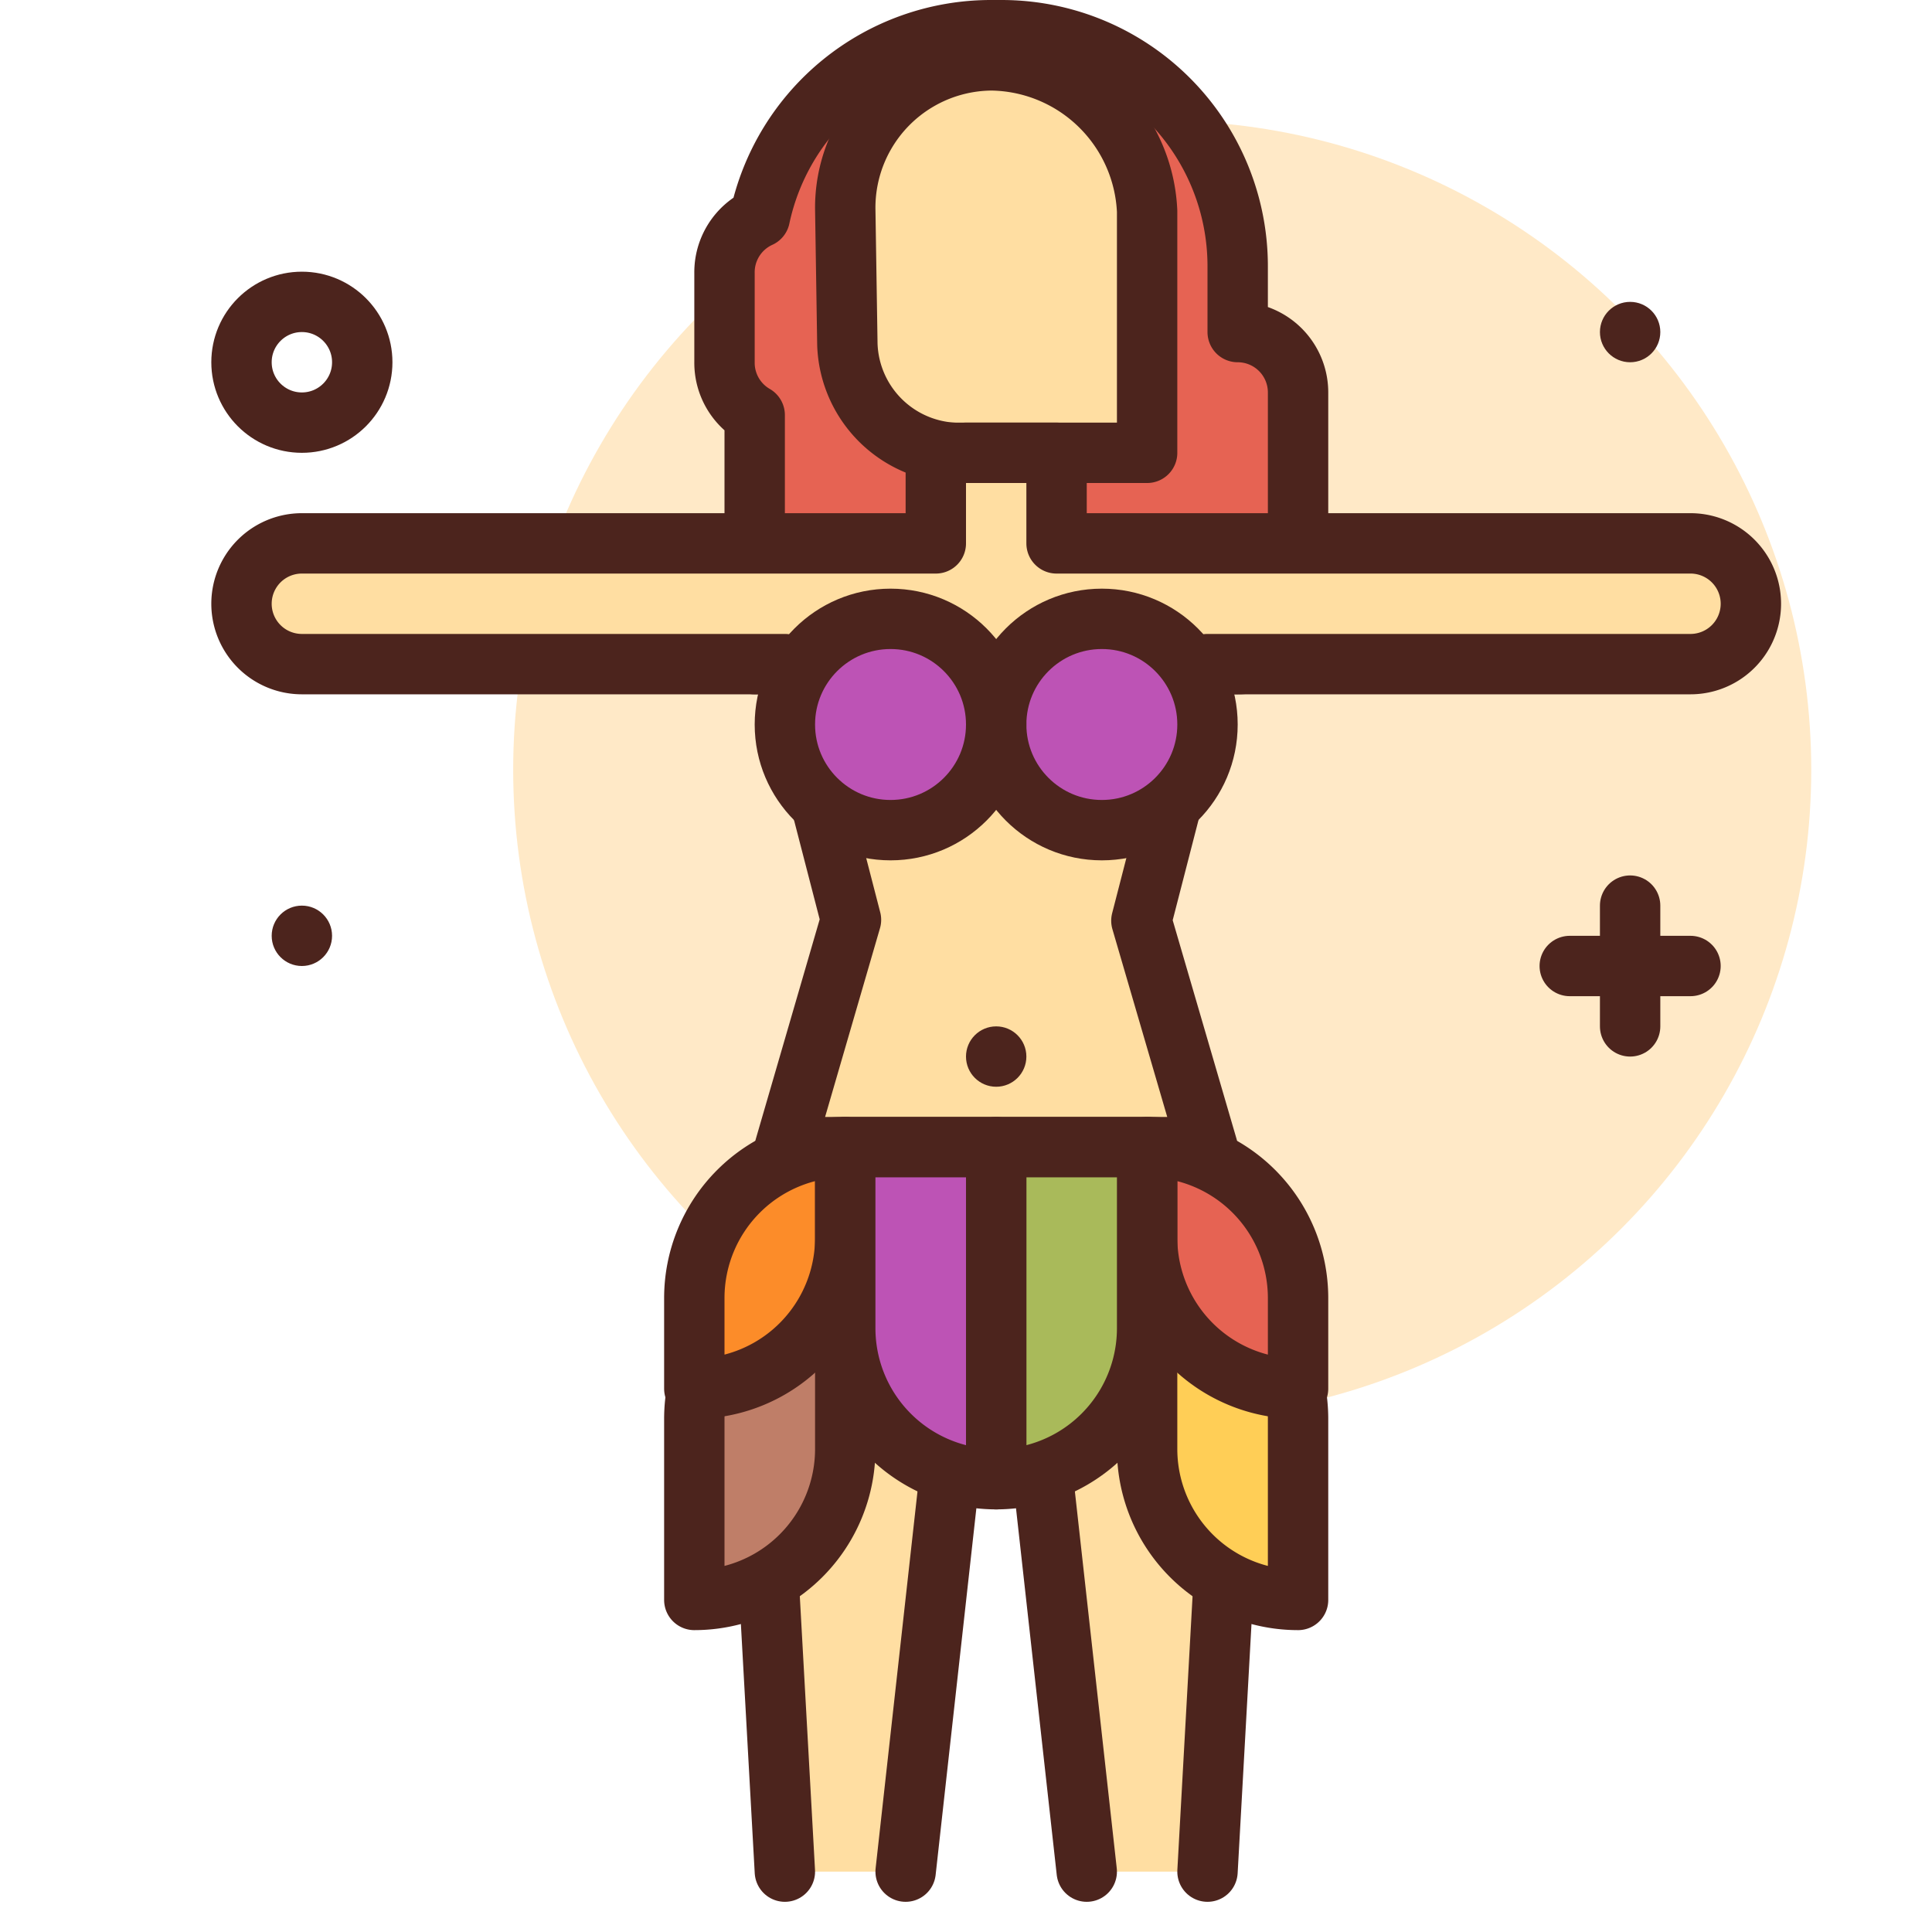 <svg xmlns="http://www.w3.org/2000/svg" viewBox="0 0 64 64"><defs><style>.cls-1{fill:none;}.cls-1,.cls-10,.cls-4,.cls-5,.cls-6,.cls-7,.cls-8,.cls-9{stroke:#4c241d;stroke-linecap:round;stroke-linejoin:round;stroke-width:2px;}.cls-2{fill:#ffe9c7;}.cls-3{fill:#4c241d;}.cls-4{fill:#e66353;}.cls-5{fill:#ffdea2;}.cls-6{fill:#bd53b5;}.cls-7{fill:#ffce56;}.cls-8{fill:#a9ba5a;}.cls-9{fill:#bf7e68;}.cls-10{fill:#fc8c29;}</style></defs><g id="dancer"><circle class="cls-1" cx="10" cy="12" r="2"/><circle class="cls-2" cx="38.5" cy="25.5" r="21.5"/><circle class="cls-3" cx="10" cy="31" r="1"/><circle class="cls-3" cx="54" cy="11" r="1"/><path class="cls-4" d="M41,11V8.82A7.82,7.82,0,0,0,33.18,1h-.36a7.83,7.83,0,0,0-7.65,6.2A2,2,0,0,0,24,9.05V12a2,2,0,0,0,1,1.75V22H41a2,2,0,0,0,2-2V13A2,2,0,0,0,41,11Z"/><path class="cls-5" d="M38,15V7a5.23,5.23,0,0,0-5.15-5h0A4.88,4.88,0,0,0,28,6.92l.07,4.48A3.72,3.72,0,0,0,32,15Z"/><path class="cls-5" d="M56,18H35V15H31v3H10a2,2,0,0,0,0,4H26l2.19,8.47L26,38H40l-2.19-7.5L40,22H56a2,2,0,0,0,0-4Z"/><circle class="cls-6" cx="36.5" cy="24" r="3.5"/><polyline class="cls-5" points="26 62 25 44 32 44 30 62"/><polyline class="cls-5" points="40 62 41 44 34 44 36 62"/><circle class="cls-6" cx="29.5" cy="24" r="3.5"/><circle class="cls-3" cx="33" cy="35" r="1"/><path class="cls-7" d="M38,42h0a5,5,0,0,1,5,5v6a0,0,0,0,1,0,0h0a5,5,0,0,1-5-5V42A0,0,0,0,1,38,42Z" transform="translate(81 95) rotate(-180)"/><path class="cls-4" d="M38,38h0a5,5,0,0,1,5,5v3a0,0,0,0,1,0,0h0a5,5,0,0,1-5-5V38A0,0,0,0,1,38,38Z" transform="translate(81 84) rotate(-180)"/><path class="cls-8" d="M33,38h5a0,0,0,0,1,0,0v6a5,5,0,0,1-5,5h0a0,0,0,0,1,0,0V38A0,0,0,0,1,33,38Z"/><path class="cls-9" d="M28,42h0a0,0,0,0,1,0,0v6a5,5,0,0,1-5,5h0a0,0,0,0,1,0,0V47A5,5,0,0,1,28,42Z"/><path class="cls-10" d="M28,38h0a0,0,0,0,1,0,0v3a5,5,0,0,1-5,5h0a0,0,0,0,1,0,0V43A5,5,0,0,1,28,38Z"/><path class="cls-6" d="M28,38h0a5,5,0,0,1,5,5v6a0,0,0,0,1,0,0H28a0,0,0,0,1,0,0V38A0,0,0,0,1,28,38Z" transform="translate(61 87) rotate(180)"/><line class="cls-1" x1="54" y1="30" x2="54" y2="34"/><line class="cls-1" x1="52" y1="32" x2="56" y2="32"/></g></svg>